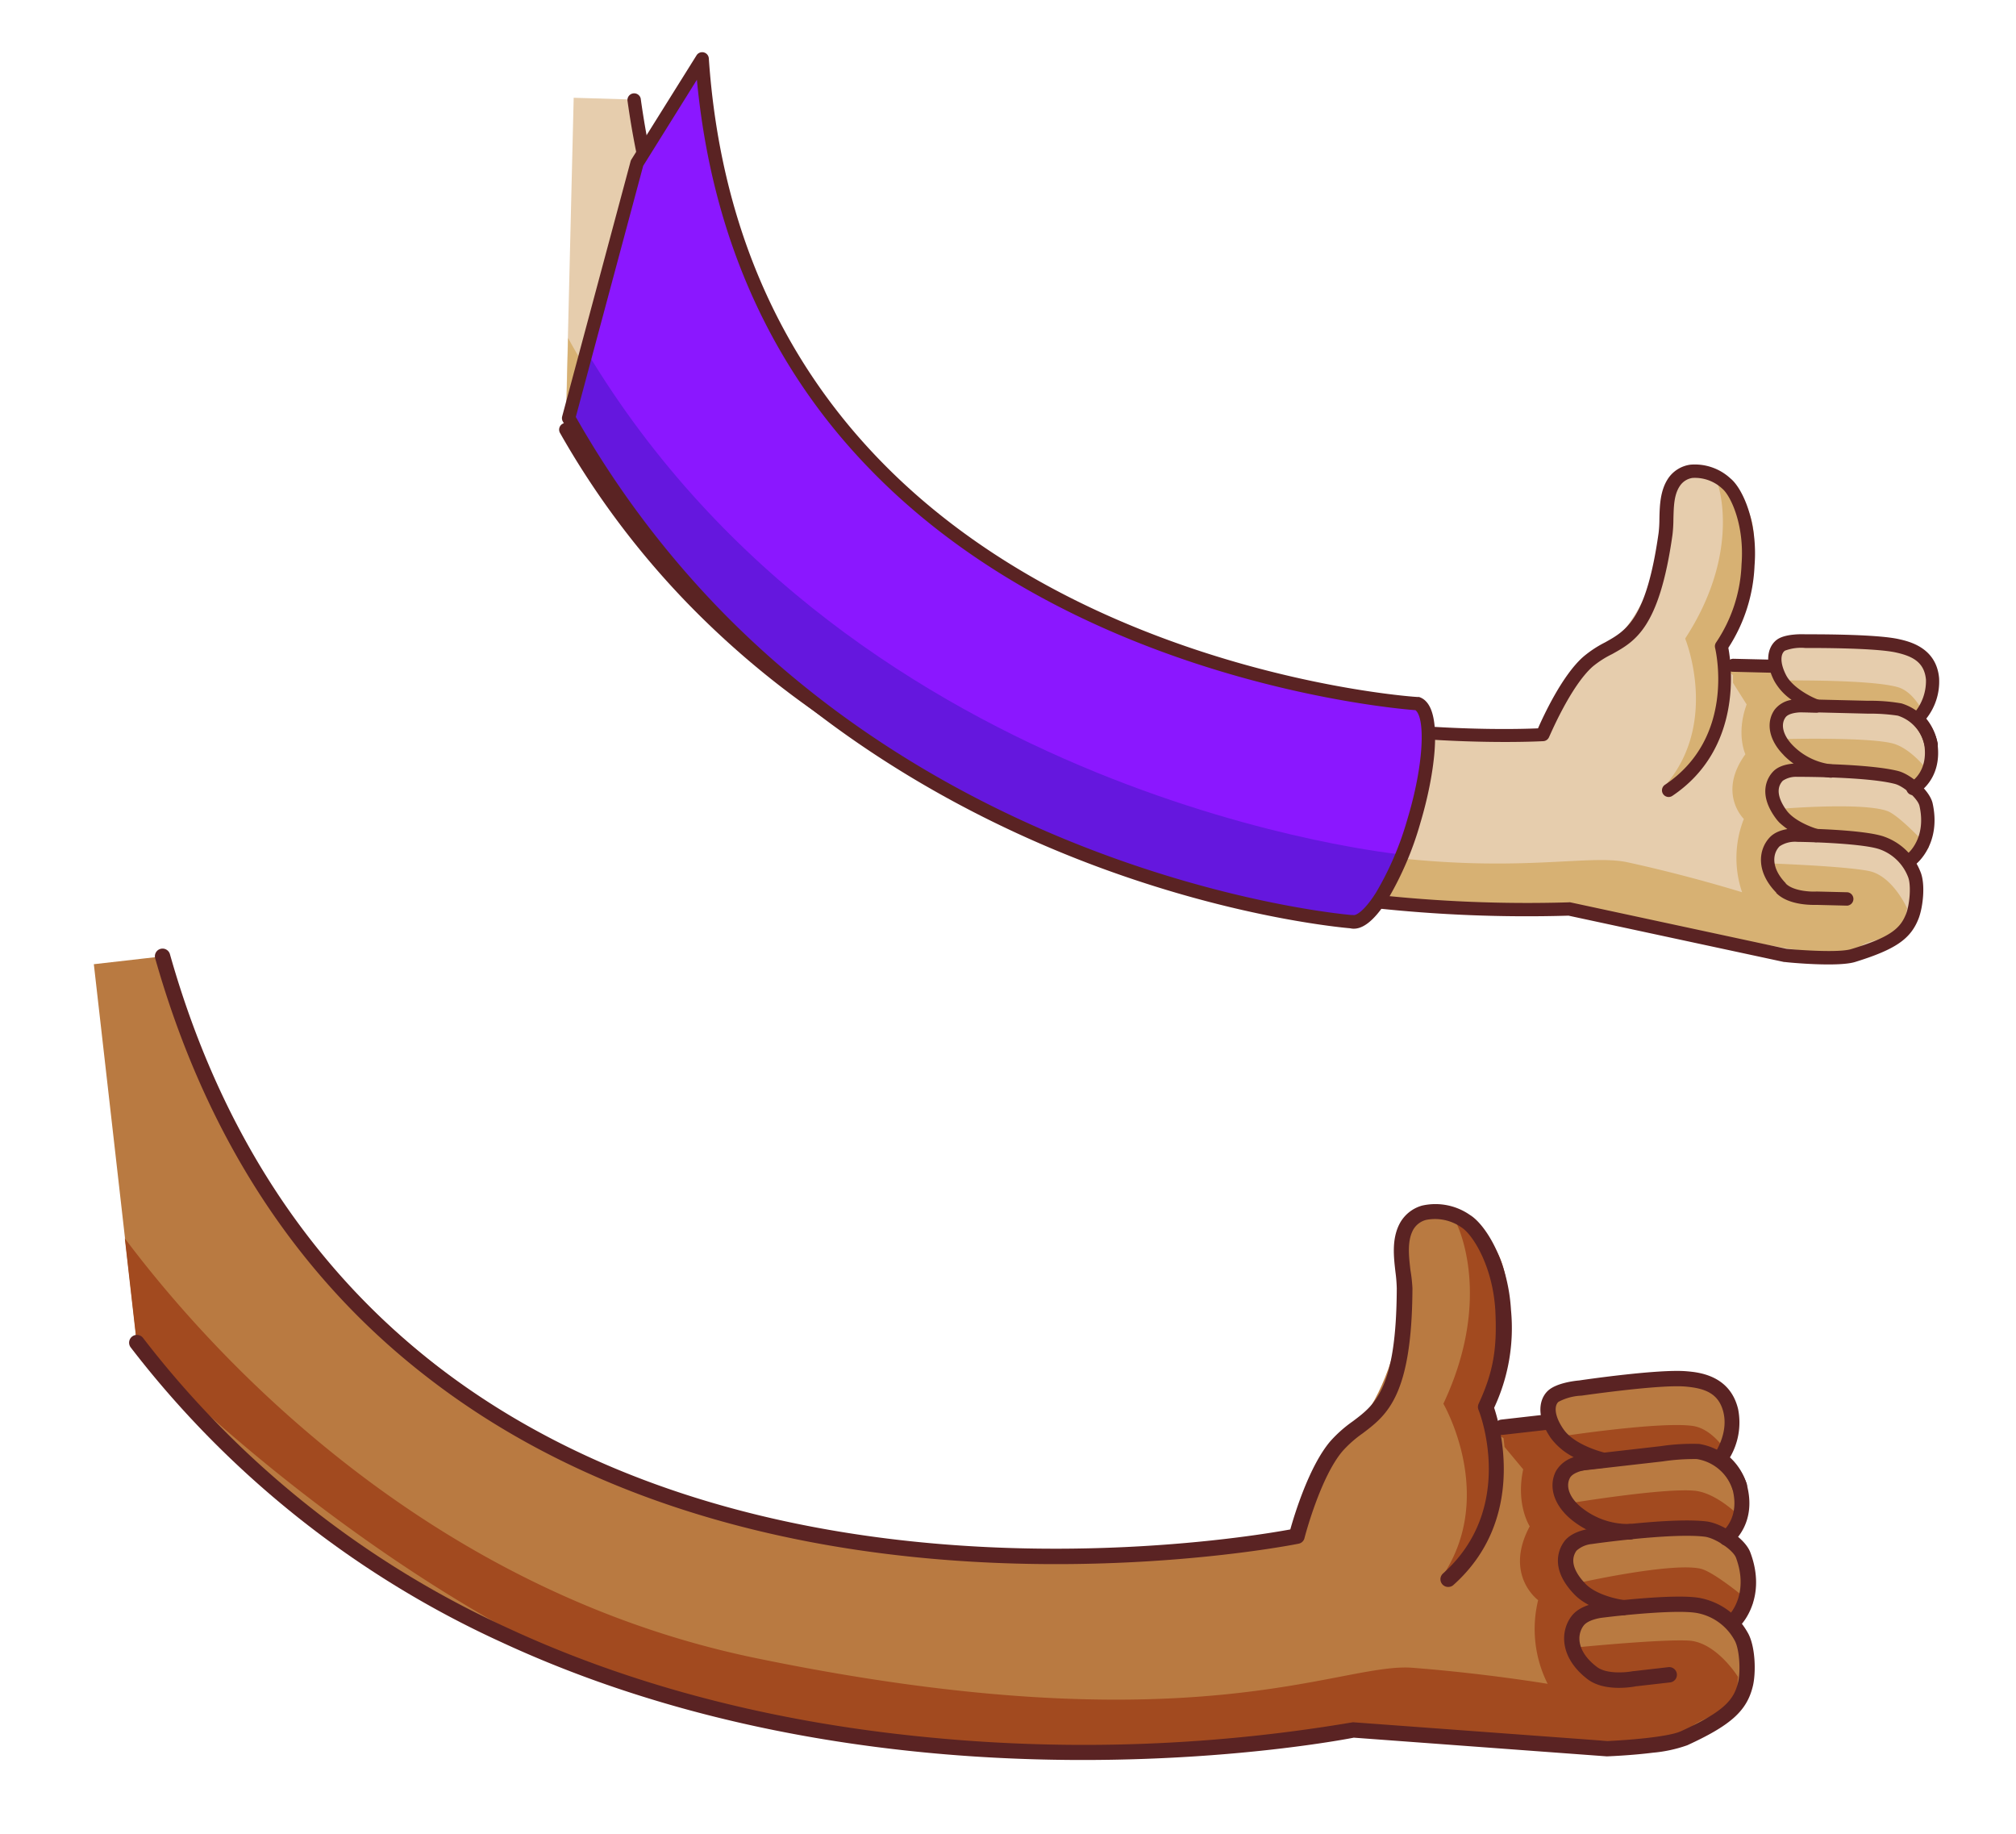 <svg xmlns="http://www.w3.org/2000/svg" viewBox="0 0 324 294.67"><defs><style>.cls-3{fill:#5a2323}</style></defs><g id="OBJECTS"><path d="M26.12 153.68s24.58 115.89 182.24 93.15l6.39-14.45s12.84-7.83 11.14-36.6c5.94-.69 21.23-4.33 12.91 30.37l2.59 3.2 7.38-.84 1.32-4.47 21.42-3 6.19 4.42.87 6.18-1.79 2.36 2.78 4.78-.72 5.61-.18 2.58 2 1.74 1 9-2.58 3.13 1 11.25-7.21 7.28-14.59 1.63-40.77-3S94.77 306.66 22 215.76c-3.09-27.13-6.92-60.82-6.92-60.82z" fill="#b97a41"/><path d="M272.36 239.55c-4.92-.48-19.65 1.94-19.65 1.94l5.51 4.23 12.43-.83 4.08 1 2.77 1.23 1.68-3.83s-3.45-3.41-6.82-3.74zm1 12.54c-4.56-1.08-19.14 2.16-19.14 2.16l2.38 2.61-1.26-.63-4-3.91-.21-3.46 4.33-1.4.87-2.35-1.53-.82-3.69-4.16.11-3.8 5.29-1.19-.1-.87c.52.18 5.7.23 5.7.23s8.43-1.49 8.77-1.43c4 .71 7.1 4.38 7.1 4.38l-.5-1.66-1-1.36.81-1.39s-2.14-3.45-5.22-3.9c-5.16-.75-20.8 1.62-20.8 1.62l1 .7-1.78-.82-1.81-2.12-7.25.83-.35-.43-.63.23-1-3.54s9.28-26.38-5.42-29.12c0 0 6.13 11.71-2.06 29.08 0 0 8.34 14.33.21 27.15a37 37 0 0 0 8-9.5l.71-12.59.75.47.16 1.41 3 3.6c-1.22 5.69 1.05 9.16 1.05 9.16-4.19 7.83 1.35 11.86 1.35 11.86a19.61 19.61 0 0 0 1.53 13.45s-9.96-1.67-21.73-2.58-35 13-105.55-1.56C67.71 255.34 33.34 216.69 20.06 199c.64 5.65 1.29 11.36 1.91 16.81.85 1.07 1.72 2.1 2.58 3.13l.12.11s29.66 30.44 69.11 49.05c1.23.58 2.48 1.14 3.75 1.67a200.11 200.11 0 0 0 31.66 8.62c32.18 5.18 63.34 1.7 63.34 1.7l17.18-.62c5-.8 7.8-1.45 7.8-1.45l16.55 1.23 10 .14 23.18.64s4.43-1.18 4.4-2.1 4.17-2.44 4.17-2.44l3.33-2.68.17-3.36s-3.45-5.58-7.93-5.82-17.55 1.05-17.55 1.05l1.37 3.61-2.62-6.29 1.71-2.88 3.08-1.34.83.9 13.56-1.41 4.62 3.12 2.75.47 1.6-3.87s-5.24-4.39-7.39-4.9z" fill="#a24a1f"/><path class="cls-3" d="M232.91 255a1.24 1.24 0 0 1-1-2.15c11.73-10.43 6-25.62 5.72-26.26a1.26 1.26 0 0 1 0-1c2.37-5.11 3-8.89 2.69-15-.43-7.32-3.74-12.3-5.42-13.34a7.4 7.4 0 0 0-5.71-1.22 3.32 3.32 0 0 0-2.16 1.76c-.87 1.78-.61 4.06-.36 6.26A25.61 25.61 0 0 1 227 207c-.07 17.35-4.12 20.39-8 23.33a18.78 18.78 0 0 0-3.21 2.83c-3.6 4.2-6.11 13.86-6.14 14a1.2 1.2 0 0 1-.94.9c-.37.08-37.55 7.53-78.52-.28-24.11-4.6-44.82-13.51-61.53-26.48C47.64 205.06 33 182.43 24.94 154a1.23 1.23 0 0 1 2.37-.67c7.88 27.88 22.26 50.08 42.73 66 16.39 12.72 36.73 21.48 60.44 26 37.32 7.13 71.48 1.44 76.89.44.69-2.47 3.07-10.24 6.44-14.18a20.8 20.8 0 0 1 3.61-3.2c3.6-2.7 7-5.25 7.06-21.37a24.15 24.15 0 0 0-.21-2.61c-.28-2.43-.6-5.19.59-7.62a5.87 5.87 0 0 1 3.69-3.06 9.69 9.69 0 0 1 7.7 1.51c2.45 1.51 6.12 7.26 6.59 15.29a30.19 30.19 0 0 1-2.71 15.69c1 3 5.21 18-6.56 28.49a1.16 1.16 0 0 1-.66.29z"/><path class="cls-3" d="M265.61 281.65c-3.27.41-6.69.56-7.28.58h-.15l-40.6-3c-2.6.51-34 6.32-72.57 2-23.6-2.63-45.27-8.46-64.42-17.34A157.84 157.84 0 0 1 21 216.51a1.23 1.23 0 0 1 2-1.5 155.45 155.45 0 0 0 58.67 46.63c18.91 8.77 40.33 14.53 63.66 17.13a258.44 258.44 0 0 0 72-2 1.27 1.27 0 0 1 .34 0l40.7 3c2.63-.11 9.67-.6 11.79-1.58 7-3.19 8.52-5.08 9.18-7.87.43-1.82.22-5.45-.6-6.79a8.66 8.66 0 0 0-5.86-4.3c-3-.63-12 .3-15.25.71-.64.06-2.47.4-3.13 1.3-1.17 1.58-1 4.24 2.14 6.62 1.56 1.2 4.73.9 5.82.68h.1l5.57-.64a1.23 1.23 0 1 1 .28 2.45l-5.52.63c-.72.14-5.11.88-7.75-1.15-4.41-3.38-4.45-7.58-2.63-10.05 1.45-2 4.52-2.26 4.86-2.28s12-1.52 16-.68a11.2 11.2 0 0 1 7.46 5.44c1.31 2.15 1.4 6.49.89 8.64-.95 4-3.51 6.32-10.55 9.55a22.4 22.4 0 0 1-5.56 1.2z"/><path class="cls-3" d="M279 261.45a1.26 1.26 0 0 1-1-.34 1.24 1.24 0 0 1 0-1.74c.13-.14 3.09-3.4 1-9.05-.47-1.25-3.35-3.19-5.06-3.39-5.31-.64-18 1.16-18.08 1.18a4.3 4.3 0 0 0-2.49 1.07c-1.29 1.81.06 3.89 1.43 5.32 1.65 1.72 5 2.47 6.21 2.61a1.23 1.23 0 0 1 1.08 1.37 1.24 1.24 0 0 1-1.37 1.08c-.21 0-5.11-.65-7.7-3.35-4-4.15-2.49-7.3-1.66-8.46 1.19-1.68 3.87-2.05 4.17-2.09.51-.07 13.08-1.86 18.71-1.18 2.4.28 6.22 2.69 7.07 5 2.68 7.16-1.34 11.44-1.51 11.62a1.28 1.28 0 0 1-.8.35z"/><path class="cls-3" d="M277.64 248.38a1.24 1.24 0 0 1-.89-2.22c.14-.1 3-2.33 1.62-7.09a7.77 7.77 0 0 0-2.62-3.63 1.23 1.23 0 0 1-.27-1.74s2.33-3.21 1.51-6.7c-.73-3.11-3-3.92-6.12-4.19-4.2-.36-16.58 1.45-16.7 1.46a8.6 8.6 0 0 0-3.71 1c-.68.62-.69 2.22.81 4.39 1.81 2.63 6.56 3.76 6.61 3.77a1.24 1.24 0 0 1 1 1.27 1.22 1.22 0 0 1-1.1 1.16l-2.79.32c-.53.08-2.24.44-2.69 1.33-.77 1.49.1 3.47 2.21 5a11.86 11.86 0 0 0 7.33 2.38 1.23 1.23 0 0 1 1.33 1.13 1.21 1.21 0 0 1-1.17 1.38 14.34 14.34 0 0 1-9-2.85c-3.13-2.32-4.28-5.52-2.94-8.15a5 5 0 0 1 2.86-2.24 10.57 10.57 0 0 1-3.68-3.07c-2.51-3.64-1.81-6.38-.44-7.63s4.36-1.58 5-1.63c.92-.14 12.83-1.86 17.23-1.48 1.92.16 7 .6 8.31 6.09a11.07 11.07 0 0 1-1.31 7.75 9.61 9.61 0 0 1 2.66 4.21c1.83 6.48-2.35 9.62-2.53 9.75a1.23 1.23 0 0 1-.52.23z"/><path class="cls-3" d="M248.93 229.73l-7.38.84a1.23 1.23 0 1 1-.28-2.45l7.38-.84a1.23 1.23 0 0 1 .3 2.45zM279.71 240a1.25 1.25 0 0 1-1.34-.87 7.24 7.24 0 0 0-5.68-4.67 34.38 34.38 0 0 0-5.49.38l-13.34 1.52a1.23 1.23 0 0 1-.3-2.45l13.32-1.52a34 34 0 0 1 6.2-.36 9.75 9.75 0 0 1 7.64 6.38 1.24 1.24 0 0 1-.83 1.54z"/><path d="M101.9 16s7.37 102.88 146.1 102.07l7.24-11.7s12-5.22 14-30.24c5.21.11 18.83-1.2 7.51 27.73l1.85 3.07 6.47.16 1.67-3.7h18.83l4.82 4.55v5.44l-1.82 1.76 1.83 4.45-1.29 4.75-.47 2.21 1.55 1.74-.19 7.9-2.6 2.39-.5 9.83-7.09 5.41-12.81-.32-34.84-7.5s-109.3 10.13-161.25-77c.58-23.77 1.29-53.29 1.29-53.29z" fill="#e6cdad"/><path d="M304.05 119.43c-4.18-1-17.18-.67-17.18-.67l4.25 4.31 10.82.76 3.4 1.33 2.24 1.39 1.91-3.11s-2.57-3.33-5.44-4.01zm-.65 10.93c-3.8-1.48-16.77-.42-16.77-.42l1.75 2.54-1-.69-3-3.86.23-3 3.9-.69 1-1.92-1.22-.9-2.69-4 .55-3.27 4.7-.39V113c.43.22 4.89.88 4.89.88s7.45-.29 7.74-.2c3.4 1.1 5.6 4.63 5.6 4.63l-.23-1.49-.68-1.29.87-1.1s-1.44-3.23-4-4c-4.36-1.26-18.14-1.08-18.14-1.08l.75.72-1.44-.92-1.3-2-6.36-.15-.24-.41-.57.13-.46-3.18s11.15-21.65-1.21-25.76c0 0 3.89 10.83-5.24 24.83 0 0 5.48 13.36-3.06 23.44a32 32 0 0 0 8-7.23l2.16-10.82.59.5v1.23l2.19 3.47c-1.74 4.76-.2 8-.2 8-4.54 6.26-.25 10.4-.25 10.4a17.1 17.1 0 0 0-.28 11.78s-8.38-2.63-18.38-4.81-31.75 7-90.86-13.93c-45.07-16-70.1-53.44-79.44-70.32-.12 4.95-.24 10-.36 14.73.61 1 1.23 2 1.86 3l.08.12s22 29.79 53.77 50.55c1 .65 2 1.27 3 1.88a173.56 173.56 0 0 0 26.28 11.22c27.14 8.3 54.44 9 54.44 9l14.88 1.51c4.41-.09 6.91-.32 6.91-.32l14.12 3 8.63 1.31 19.91 3.32s4-.49 4.05-1.29 3.89-1.6 3.89-1.6l3.19-1.92.55-2.87s-2.32-5.23-6.16-6-15.26-1.19-15.26-1.19l.76 3.28-1.52-5.74 1.81-2.28 2.83-.79.6.87 11.87.41 3.61 3.24 2.32.73 1.84-3.15s-4-4.28-5.8-4.98z" fill="#d7b173"/><path class="cls-3" d="M130.37 79.29c-16.06-16.48-26-37.73-29.53-63.16a1.08 1.08 0 0 1 2.13-.3c3.46 25 13.2 45.82 28.94 62 12.62 12.93 29.12 22.91 49 29.65 31.35 10.61 61.49 9.77 66.27 9.56.9-2.05 3.87-8.48 7.25-11.48a17.94 17.94 0 0 1 3.5-2.32c3.42-1.9 6.66-3.69 8.63-17.59a19.32 19.32 0 0 0 .13-2.27c.05-2.14.11-4.56 1.42-6.52a5.15 5.15 0 0 1 3.55-2.19 8.43 8.43 0 0 1 6.46 2.22c1.94 1.59 4.41 7 3.86 14a26.18 26.18 0 0 1-4.21 13.21c.5 2.67 2.35 16.17-9 23.79a1.07 1.07 0 1 1-1.19-1.78c11.36-7.6 8.2-21.39 8.06-22a1.08 1.08 0 0 1 .14-.84 24 24 0 0 0 4.11-12.58c.5-6.37-1.77-11.06-3.09-12.16a6.45 6.45 0 0 0-4.8-1.73 2.94 2.94 0 0 0-2 1.26c-1 1.44-1 3.43-1.06 5.36a22.08 22.08 0 0 1-.15 2.53c-2.12 15-6 17.1-9.72 19.17a15.75 15.75 0 0 0-3.11 2c-3.6 3.2-6.93 11.23-7 11.31a1.07 1.07 0 0 1-.92.67c-.33 0-33.29 2-67.69-9.62-20.25-6.84-37.05-17-49.92-30.17z"/><path class="cls-3" d="M110.76 97.22A135.18 135.18 0 0 1 90 69.57a1.07 1.07 0 1 1 1.87-1.06 135.2 135.2 0 0 0 45 47.19c15.26 9.82 33 17.35 52.84 22.38a224.76 224.76 0 0 0 62.38 6.92 1 1 0 0 1 .29 0l34.74 7.47c2.29.22 8.42.64 10.37.05 6.39-1.92 7.95-3.37 8.85-5.69.59-1.53.84-4.68.3-5.94a7.62 7.62 0 0 0-4.54-4.41c-2.51-.89-10.42-1.17-13.25-1.2a4.44 4.44 0 0 0-2.85.72c-1.19 1.22-1.34 3.53 1 5.93v.05c1.21 1.22 4 1.34 4.94 1.28h.09l4.89.12a1.08 1.08 0 0 1-.06 2.15l-4.83-.12c-.64 0-4.52.15-6.56-1.91v-.06c-3.34-3.42-2.87-7-1-8.93 1.49-1.51 4.16-1.4 4.46-1.39s10.54.13 13.9 1.33a9.74 9.74 0 0 1 5.79 5.58c.87 2 .43 5.76-.27 7.56-1.29 3.34-3.78 5-10.23 7-2.73.82-10.39.11-11.25 0h-.13l-34.66-7.45a227.92 227.92 0 0 1-62.84-6.92c-20-5.08-38-12.7-53.5-22.65a142 142 0 0 1-24.98-20.35z"/><path class="cls-3" d="M286 132.21a6.14 6.14 0 0 1-.62-.73c-2.94-4-1.28-6.59-.42-7.49 1.22-1.31 3.58-1.31 3.84-1.3.45 0 11.51 0 16.28 1.21 2 .53 5 3.06 5.51 5.14 1.45 6.49-2.52 9.71-2.69 9.84a1.08 1.08 0 0 1-1.34-1.69c.14-.1 3.08-2.56 1.93-7.68-.25-1.14-2.51-3.16-3.95-3.54-4.51-1.18-15.64-1.14-15.75-1.14a3.8 3.8 0 0 0-2.27.63c-1.33 1.41-.41 3.37.6 4.76 1.22 1.68 4.05 2.73 5 3a1.07 1.07 0 0 1-.54 2.08 13.84 13.84 0 0 1-5.58-3.09z"/><path class="cls-3" d="M286.59 121.26c-2.29-2.34-2.83-5.15-1.39-7.21a4.28 4.28 0 0 1 2.73-1.59 9.06 9.06 0 0 1-2.81-3.09c-1.73-3.43-.8-5.72.53-6.63s4-.84 4.55-.81c.81 0 11.29-.07 15 .78 1.64.37 6 1.36 6.44 6.25a9.57 9.57 0 0 1-2.06 6.52 8.45 8.45 0 0 1 1.8 4c.8 5.81-3.17 8-3.34 8.11a1.07 1.07 0 1 1-1-1.88c.13-.08 2.83-1.66 2.24-5.93a6.76 6.76 0 0 0-1.82-3.45 1.14 1.14 0 0 1-.34-.76 1.09 1.09 0 0 1 .31-.77 7.93 7.93 0 0 0 2.1-5.59c-.26-2.77-2.1-3.75-4.78-4.35-3.57-.81-14.47-.73-14.58-.73a7.34 7.34 0 0 0-3.31.43c-.66.46-.87 1.83.17 3.89s4.14 3.62 5.25 4a1.07 1.07 0 0 1-.41 2.07l-2.44-.05c-.49 0-2 .12-2.48.82-.85 1.2-.34 3 1.3 4.61a10.47 10.47 0 0 0 6.05 2.93 1.07 1.07 0 0 1 1 1.14 1.06 1.06 0 0 1-1.13 1 12.42 12.42 0 0 1-7.42-3.53z"/><path class="cls-3" d="M277.78 107.68a1.08 1.08 0 0 1 .8-1.82l6.47.15a1.09 1.09 0 0 1 1.05 1.1 1.07 1.07 0 0 1-1.1 1l-6.47-.16a1.06 1.06 0 0 1-.75-.27zm9.95 6.43a1.09 1.09 0 0 1-.3-.78 1.07 1.07 0 0 1 1.1-1l11.67.28a28.68 28.68 0 0 1 5.39.42 8.47 8.47 0 0 1 5.83 6.42 1.07 1.07 0 0 1-2.12.34A6.34 6.34 0 0 0 305 115a29.82 29.82 0 0 0-4.78-.32l-11.69-.29a1.08 1.08 0 0 1-.8-.28z"/><path d="M112.83 9.5c6.63 97 114.91 103.6 114.91 103.6 2.65.8 2.41 9.29-.51 19s-7.44 16.86-10.08 16.06c0 0-83.57-6.23-125.76-80.92l11-41z" fill="#8b17ff"/><path d="M225.38 137.33S137.81 129 94.27 56.47c-2.27 8.47-2.88 10.72-2.88 10.72S124 136.5 217.15 148.11c0 0 6.38-5.5 8.23-10.78z" fill="#6517de"/><path class="cls-3" d="M114.32 99.6a155 155 0 0 1-23.87-31.88 1.09 1.09 0 0 1-.1-.81l11-41a1 1 0 0 1 .13-.29l10.44-16.69a1.07 1.07 0 0 1 2 .49c1.78 25.93 11.09 47.7 27.68 64.72C175 108.44 227.29 112 227.81 112h.25a2.59 2.59 0 0 1 1.11.7c2.63 2.69 1.37 12-.91 19.59a52.13 52.13 0 0 1-5.26 12.29c-2.2 3.5-4.22 5-6 4.59-1.37-.12-15.72-1.46-34.76-7.83-18.44-6.15-45.15-18.34-67.92-41.74zM92.54 67a152.44 152.44 0 0 0 23.32 31.1c43 44.08 100.79 48.89 101.37 48.94a.85.85 0 0 1 .23 0c.48.14 1.87-.71 3.71-3.65a49.89 49.89 0 0 0 5-11.69c2.7-8.93 2.85-16 1.43-17.47a.6.6 0 0 0-.12-.11c-3.39-.25-54.43-4.63-87.47-38.52C123.78 59 114.37 37.84 112 12.82l-8.63 13.83z"/></g></svg>